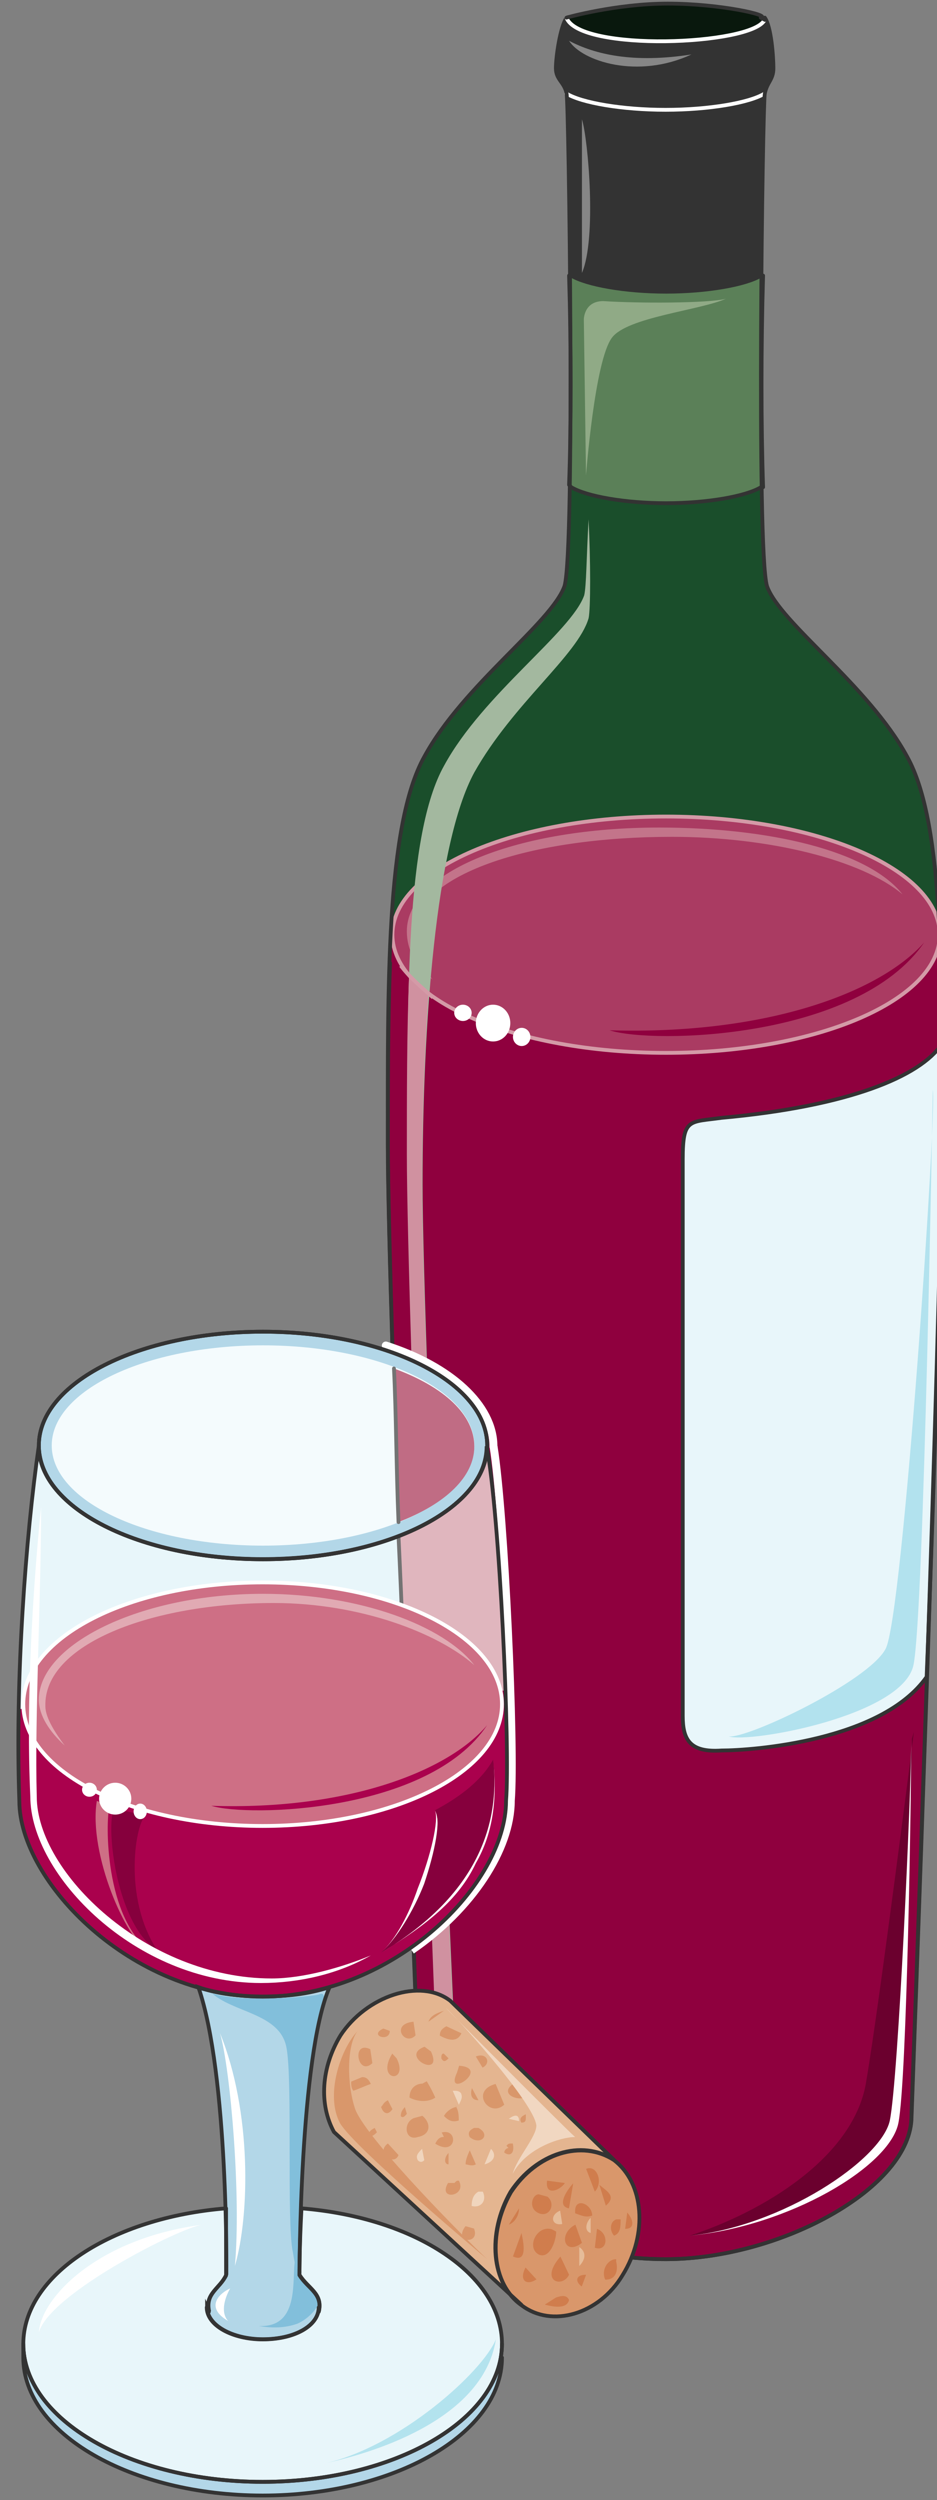 <svg xmlns="http://www.w3.org/2000/svg" version="1.0" viewBox="0 0 197.669 526.942"><rect x="0" y="0" width="197.669" height="526.942" fill="#808080" stroke="none"/><defs><clipPath clipPathUnits="userSpaceOnUse" id="a"><path d="M2.798-.16h197.4V527.2H2.799z"/></clipPath></defs><path d="M140.435 476.151c24.105 0 51.828-15.03 51.828-30.061 0 0 6.357-171.716 6.357-204.696 0-32.98.9-67.42-7.276-81.97-8.175-15.032-26.804-28.124-29.542-35.899-2.279-7.755-.9-101.858-.46-103.797.46-2.418 1.82-2.898 1.82-5.337 0-2.418-.44-8.714-1.82-10.673-.9 5.836-39.076 7.775-41.814 0-1.36 1.959-2.26 8.255-2.26 10.673 0 2.439 1.82 2.919 2.26 5.337.46 1.939 1.818 96.042-.44 103.797-2.739 7.775-21.367 20.867-29.542 35.898-8.195 14.552-7.736 48.99-7.736 81.97s6.816 204.697 6.816 204.697c0 17.949 27.723 30.061 51.809 30.061z" fill="#1a4e2b" fill-rule="evenodd"/><path d="m198.68 196.241-.46.5c0 14.071-25.904 25.224-57.745 25.224-30.442 0-55.447-10.193-57.725-23.285l-.46-.48c-.46 12.113-.46 30.062-.46 43.174 0 32.98 6.836 204.716 6.836 204.716 0 17.949 27.723 30.061 51.809 30.061 24.105 0 51.828-15.03 51.828-30.061 0 0 6.377-171.736 6.377-204.716 0-13.112.44-33 0-45.133z" fill="#8f003e" fill-rule="evenodd"/><path d="M150.909 85.748c3.617-.98 6.795-2.438 9.514-4.857 0-28.143.92-60.184.92-61.143.439-2.438 1.798-2.918 1.798-5.337 0-2.438-.44-8.734-1.799-10.693-.92 5.836-39.016 7.775-41.734 0-1.36 1.959-2.28 8.255-2.28 10.693 0 2.419 1.82 2.899 2.28 5.337 0 .96.46 26.204.46 51.429 2.258 1.459 4.976 2.918 8.154 4.857 7.256 3.398 13.612 11.153 22.687 9.714z" fill="#333" fill-rule="evenodd"/><path d="M160.543 102.678h.44c-.44-13.092-.44-29.562 0-44.593h-.44c-3.198 1.939-11.373 3.398-20.028 3.398-8.635 0-16.81-1.46-20.008-3.398h-.46c.46 15.03.46 31.5 0 44.113l.46.48c3.198 1.939 11.373 3.378 20.008 3.378 8.655 0 16.83-1.44 20.028-3.378z" fill="#5b8058" fill-rule="evenodd"/><path d="M161.382 4.177c-2.738 5.357-39.156 6.816-41.894-.48 0 0 10.473-2.937 21.407-2.937 10.933 0 21.846 2.438 19.588 2.938l.9.48z" fill="#09180d" fill-rule="evenodd"/><path d="M152.228 235.597c26.863-2.438 41.894-8.734 46.452-15.53.44 8.255 0 12.612 0 21.347 0 15.99-1.38 66.92-3.198 112.012-9.555 13.572-36.878 15.51-43.254 15.51-6.816.48-8.195-2.418-8.195-7.275V244.31c0-8.714 1.379-7.754 8.195-8.714z" fill="#e8f6fa" fill-rule="evenodd"/><path d="M82.79 197c0-13.751 25.844-24.904 57.725-24.904 31.88 0 57.725 11.153 57.725 24.905 0 13.771-25.844 24.905-57.725 24.905-31.88 0-57.725-11.134-57.725-24.905z" fill="#aa3b62" fill-rule="evenodd"/><path d="M86.747 197.74c0-13.592 25.465-21.367 55.007-21.367 20.468 0 40.016 4.857 48.65 12.133-7.255-9.235-28.182-14.092-51.368-14.092-29.562 0-53.208 9.235-53.208 21.867 0 3.898 1.819 7.296 5.457 10.194-1.82-2.419-4.078-6.296-4.538-8.735z" fill="#c3748a" fill-rule="evenodd"/><path d="M192.363 366.478c0 11.633-1.818 71.756-3.637 80.97-1.84 8.736-23.226 21.808-43.254 23.746 15.03-4.837 35.059-16.47 37.337-32.96 2.719-15.99 9.994-73.215 9.994-73.215z" fill="#6b002e" fill-rule="evenodd"/><path d="M192.243 366.458c0 10.673-2.718 71.776-4.537 80.511-1.819 8.235-22.706 22.287-42.234 24.225 20.907-1.938 42.234-14.53 44.053-23.745 1.819-9.215 2.718-69.838 2.718-80.991z" fill="#fff" fill-rule="evenodd"/><path d="M196.78 229.74s-1.818 110.534-4.077 121.207c-2.258 10.654-34.459 16.47-38.996 15.031 4.097.48 29.482-11.633 33.1-18.429 3.638-6.296 10.873-113.43 9.974-117.808z" fill="#b2e2ee" fill-rule="evenodd"/><path d="M127.263 63.462c-4.098 0-4.098 3.857-4.098 3.857l.46 32.9s1.819-24.185 5.457-29.022c3.178-4.358 18.628-5.797 24.065-8.235-3.618.98-18.609.98-25.884.5z" fill="#90aa86" fill-rule="evenodd"/><path d="M122.766 57.525v-32.38c1.339 4.357 3.118 25.145 0 32.38zm23.106-46.052c-12.233 1.919-20.388 0-25.825-2.878 2.719 4.317 14.511 8.155 25.825 2.878z" fill="#868686" fill-rule="evenodd"/><path d="M119.488 19.708c3.198 1.979 11.832 3.438 20.907 3.438 9.094 0 17.73-1.46 20.907-3.438" fill="none" stroke="#fff" stroke-width=".8" stroke-linecap="round" stroke-linejoin="round"/><path clip-path="url(#a)" d="M82.79 197c0-13.751 25.844-24.904 57.725-24.904 31.88 0 57.725 11.153 57.725 24.905 0 13.771-25.844 24.905-57.725 24.905-31.88 0-57.725-11.134-57.725-24.905" fill="none" stroke="#d49aa7" stroke-width=".8" stroke-miterlimit="8"/><path clip-path="url(#a)" d="M140.435 476.151c24.105 0 51.828-15.03 51.828-30.061 0 0 6.357-171.716 6.357-204.696 0-32.98.9-67.42-7.276-81.97-8.175-15.032-26.804-28.124-29.542-35.899-2.279-7.755-.9-101.858-.46-103.797.46-2.418 1.82-2.898 1.82-5.337 0-2.418-.44-8.714-1.82-10.673-.9 5.836-39.076 7.775-41.814 0-1.36 1.959-2.26 8.255-2.26 10.673 0 2.439 1.82 2.919 2.26 5.337.46 1.939 1.818 96.042-.44 103.797-2.739 7.775-21.367 20.867-29.542 35.898-8.195 14.552-7.736 48.99-7.736 81.97s6.816 204.697 6.816 204.697c0 17.949 27.723 30.061 51.809 30.061" fill="none" stroke="#333" stroke-width=".8" stroke-linecap="round" stroke-linejoin="round" stroke-miterlimit="10"/><path d="M160.543 102.678h.44c-.44-13.092-.44-29.562 0-44.593h-.44c-3.198 1.939-11.373 3.398-20.028 3.398-8.635 0-16.81-1.46-20.008-3.398h-.46c.46 15.03.46 31.5 0 44.113l.46.48c3.198 1.939 11.373 3.378 20.008 3.378 8.655 0 16.83-1.44 20.028-3.378" fill="none" stroke="#333" stroke-width=".8" stroke-linecap="round" stroke-linejoin="round" stroke-miterlimit="10"/><path d="M161.302 4.217c-2.718 5.337-39.076 6.776-41.814-.5" fill="none" stroke="#fff" stroke-width=".8" stroke-linecap="round" stroke-linejoin="round" stroke-miterlimit="10"/><path d="M119.488 3.718S129.96.76 140.895.76c10.933 0 21.846 2.458 19.588 2.958l.9.48M82.29 202.957c-.46 12.133-.46 25.245-.46 38.337 0 33 6.836 204.776 6.836 204.776 0 17.969 27.723 30.081 51.809 30.081 0 0 0 0 0 0 24.105 0 51.828-15.03 51.828-30.081 0 0 6.377-171.776 6.377-204.776 0-13.092.44-26.204 0-38.337" fill="none" stroke="#333" stroke-width=".8" stroke-linecap="round" stroke-linejoin="round" stroke-miterlimit="10"/><path d="M152.228 235.597c26.863-2.438 41.894-8.734 46.452-15.53.44 8.255 0 12.612 0 21.347 0 15.99-1.38 66.92-3.198 112.012-9.555 13.572-36.878 15.51-43.254 15.51-6.816.48-8.195-2.418-8.195-7.275V244.31c0-8.714 1.379-7.754 8.195-8.714" fill="none" stroke="#333" stroke-width=".8" stroke-linecap="round" stroke-linejoin="round" stroke-miterlimit="10"/><path d="M124.165 130.321c.44-1.939.44-12.133 0-20.867-.46 8.255-.46 14.071-.92 16.01-2.718 7.755-21.367 20.847-29.542 35.878-8.195 14.551-7.735 48.99-7.735 81.97s6.816 204.637 6.816 204.637c0 8.255 5.456 15.05 14.091 20.367-4.997-4.357-9.994-11.633-9.994-17.45 0 0-7.735-168.277-7.735-201.257 0-33.46 2.738-71.777 10.913-86.808 8.195-14.55 21.827-24.725 24.106-32.48zm0-24.265v3.398-3.398z" fill="#a3b89f" fill-rule="evenodd"/><path d="M86.288 205.915c-.46 11.653-.46 24.745-.46 37.358 0 32.98 6.836 204.676 6.836 204.676 0 8.255 5.477 15.05 14.111 20.367-4.997-4.357-10.014-11.633-10.014-17.45 0 0-7.735-168.297-7.735-201.297 0-13.092.46-27.144 1.36-40.256-1.36-.96-2.72-2.418-4.098-3.398z" fill="#d091a0" fill-rule="evenodd"/><path d="M84.549 203.517c1.819 2.398 4.077 4.317 6.796 6.716" fill="none" stroke="#d49aa7" stroke-width=".8" stroke-miterlimit="8"/><path d="M8.195 304.655c0-13.232 21.187-23.985 47.291-23.985 26.125 0 47.292 10.753 47.292 23.985 0 13.252-21.167 23.986-47.292 23.986-26.104 0-47.291-10.734-47.291-23.986z" fill="#e8f6fa" fill-rule="evenodd"/><path d="M4.078 379.57c0 16.99 23.625 41.255 51.328 41.255 27.724 0 51.35-23.766 51.35-41.255.899-11.153-1.36-60.663-4.098-74.755 0 13.112-20.888 23.786-47.252 23.786-25.884 0-47.231-10.674-47.231-23.786-2.738 18.949-5.017 49.03-4.097 74.755z" fill="#e8f6fa" fill-rule="evenodd"/><path d="M87.247 410.111c11.793-8.734 19.508-20.847 19.508-30.561.9-11.153-1.359-60.663-4.077-74.735 0 7.776-7.256 14.571-18.609 18.929 1.38 30.082 2.279 62.602 3.178 86.367z" fill="#e0b6be" fill-rule="evenodd"/><path d="M8.195 304.655c0-13.232 21.187-23.985 47.291-23.985 26.125 0 47.292 10.753 47.292 23.985 0 13.252-21.167 23.986-47.292 23.986-26.104 0-47.291-10.734-47.291-23.986z" fill="#b3d7e8" fill-rule="evenodd"/><path d="M10.913 304.655c0-11.653 19.968-21.107 44.573-21.107 24.625 0 44.573 9.454 44.573 21.107 0 11.673-19.948 21.108-44.573 21.108-24.605 0-44.573-9.435-44.573-21.108z" fill="#f4fbfd" fill-rule="evenodd"/><path d="M84.03 320.806c10.093-3.858 16.03-9.655 16.03-15.93 0-6.777-6.397-12.573-16.95-16.45.46 9.673.46 20.787.92 32.38z" fill="#c06c84" fill-rule="evenodd"/><path d="M84.069 323.764c1.42 30.082 2.359 62.582 3.278 86.347M83.11 288.425c.48 9.674.48 20.788.959 32.38" fill="none" stroke="#737373" stroke-width=".8" stroke-linecap="round" stroke-linejoin="round" stroke-miterlimit="10"/><path d="M4.038 379.59c0 16.99 23.665 41.235 51.428 41.235 27.764 0 51.43-23.766 51.43-41.235.439-3.878 0-12.612 0-23.286L4.037 360.202v19.388z" fill="#aa014d" fill-rule="evenodd"/><path d="M4.917 359.182c0-14.171 22.606-25.664 50.49-25.664 27.903 0 50.489 11.493 50.489 25.664 0 14.192-22.586 25.665-50.49 25.665-27.883 0-50.489-11.473-50.489-25.665z" fill="#ce6f85" fill-rule="evenodd"/><path d="M9.574 359.662c-.46-13.072 22.287-21.807 48.191-21.807 18.209 0 34.579 6.316 42.294 13.092-6.356-8.235-24.085-15.03-44.553-15.03-25.924 0-47.311 10.673-47.311 22.306 0 3.378 2.279 6.776 5.457 9.674-1.82-2.418-4.078-5.796-4.078-8.235z" fill="#e1aab3" fill-rule="evenodd"/><path d="M105.896 496.899c0 15.99-22.706 29.062-50.49 29.062-27.743 0-50.489-13.072-50.489-29.062v-2.918c0 15.99 22.746 29.102 50.49 29.102 27.783 0 50.489-13.112 50.489-29.102zM47.751 479.45s.46-42.195-5.896-60.624c4.097 1.46 9.074 1.959 13.611 1.959 4.997 0 9.535-.5 14.052-1.959-6.336 14.551-6.336 60.623-6.336 60.623 1.819 2.919 4.977 3.878 4.077 7.756v-.96c0 3.878-4.997 6.776-11.793 6.776-6.356 0-11.792-2.898-11.792-6.776l.46.96c-.9-3.878 2.258-4.837 3.617-7.756z" fill="#b3d7e8" fill-rule="evenodd"/><path d="M63.601 465.438c-.44 8.235-.44 14.071-.44 14.071 1.8 2.919 4.998 3.878 4.078 7.756v-.96c0 3.838-4.997 6.756-11.833 6.756-6.356 0-11.792-2.918-11.792-6.756l.44.96c-.92-3.878 2.278-4.837 3.637-7.756v-14.071c-24.105 1.959-42.774 14.071-42.774 28.583 0 15.99 22.746 29.062 50.49 29.062 27.783 0 50.489-13.072 50.489-29.062 0-14.512-18.19-26.624-42.295-28.583z" fill="#e8f6fa" fill-rule="evenodd"/><path d="M131.32 479.55c5.437-8.755 4.538-19.429-1.798-24.286-6.796-4.377-16.31-1.459-21.747 6.796-4.997 8.735-4.078 19.428 2.258 23.806 6.336 4.837 16.31 1.938 21.287-6.317z" fill="#d9976b" fill-rule="evenodd"/><path d="M129.482 455.184c-6.796-4.377-16.33-1.459-21.787 6.796-4.997 8.735-4.078 19.408 2.278 23.766l-39.516-36.398c-3.178-5.817-2.718-13.592 1.38-20.368 5.436-8.255 16.79-12.153 23.145-7.296l34.5 33.5z" fill="#e4b590" fill-rule="evenodd"/><path d="M91.744 381.569c.92 1.939-.9 9.674-3.617 16.45-1.82 5.317-4.558 10.633-7.736 13.532 3.178-2.899 6.816-8.215 9.095-14.012 2.718-6.776 3.618-13.552 2.258-15.97z" fill="#fff" fill-rule="evenodd"/><path d="M104.037 370.855c.9 7.756-1.36 15.031-4.997 21.327-3.638 7.276-9.554 14.052-18.649 19.369 9.554-5.797 16.37-11.134 20.008-18.889 3.638-6.296 4.537-13.552 3.638-21.807z" fill="#fff" fill-rule="evenodd"/><path d="M104.037 370.855c.9 8.255.9 26.164-23.646 40.696 3.198-2.899 6.836-8.715 9.095-14.532 2.278-6.776 3.638-13.551 2.278-15.49 4.538-2.419 9.555-5.817 12.273-10.674zM33.14 410.99c-7.296-11.112-4.557-27.063-2.279-28.522-1.359 0-5.476-.96-6.836-1.459-1.838 4.837.9 25.165 9.115 29.982z" fill="#86003d" fill-rule="evenodd"/><path d="M44.573 380.59c7.735 2.418 45.932 1.458 58.205-17.01-8.175 9.714-29.542 17.989-58.205 17.01z" fill="#aa014d" fill-rule="evenodd"/><path d="M128.602 217.148c9.095 2.919 52.288 1.96 66.36-18.508-9.534 10.713-33.62 19.488-66.36 18.508z" fill="#8f003e" fill-rule="evenodd"/><path d="m20.428 379.57 2.758.98c-.92 1.938-1.38 22.346 7.795 30.121-4.117-1.439-12.392-19.908-10.553-31.101z" fill="#ce6f85" fill-rule="evenodd"/><path d="M46.412 428.5c2.239 7.796 4.477 34.52 3.138 49.09 3.138-10.693 3.578-32.56-3.138-49.09zM8.195 491.582c.46-7.236 12.273-19.808 34.54-22.706-4.538.5-32.261 14.511-34.54 22.706z" fill="#fff" fill-rule="evenodd"/><path d="M68.239 519.245c9.094-1.939 33.66-8.734 36.378-26.224-2.719 6.816-20.448 22.826-36.378 26.224z" fill="#b3e3ee" fill-rule="evenodd"/><path d="M48.13 489.184c-4.996-2.939-1.818-5.877.44-6.876-.899 1.479-2.258 4.917-.44 6.876z" fill="#fff" fill-rule="evenodd"/><path d="M44.013 419.886c5.937 2.418 21.407.959 23.246.48 2.259-.98.44 2.917-.46 8.734-.919 6.296-4.557 31.021-3.198 49.93-.46 0-.899 1.439-1.818-4.378-1.36-5.816 0-36.358-1.36-43.134-1.379-7.275-11.393-7.275-15.95-11.632z" fill="#82bfdb" fill-rule="evenodd"/><path d="M54.567 490.223c2.738.48 5.457.48 8.175-.48 2.279-.98 4.537-3.398 4.537-4.857 0-2.898-4.537-1.939-4.977-8.735-.92 3.398 1.36 14.552-7.735 14.072z" fill="#82bfdb" fill-rule="evenodd"/><path d="M74.075 438.734c0 .48 0 1.44.48 1.919 1.379-.48 2.298-.96 3.678-1.44-.46-.959-.92-1.438-1.84-1.438zm8.675-5.916c-3.638 5.916 3.638 6.396.92 1zm6.816-1.439c-5.497 1.998 4.097 6.955 1.359.999zm-2.339-5.277c-4.997.48-1.819 5.277.44 2.878zm6.936.959c-.92.5-1.38 1-1.38 1.979 1.84.98 3.659 1.46 4.558-.5zm-.5-3.278c-1.399.48-2.798.94-3.278 2.319zm2.739 13.052c-2.739 5.817 7.255-.96.46-1.459zm-2.779-4.017c-.52 0-.52.5-.52 1 .52.998 1.02.499 1.52 0zm-4.517 6.336c-1.36 0-2.718.98-2.718 2.938 1.819.96 4.077.96 5.436 0-.44-.98-.9-1.959-1.799-3.438zm-7.276 3.498c-.959.48-.959.94-1.439 1.419.48 1.399 1.44 1.859 2.399.46zm-3.717-10.754c-4.038-1.959-2.679 5.877.44 2.938zm2.758-4.358c-3.198 1.48 1.36 2.96 1.36.5zm6.396 18.89c-2.318.999-1.839 4.936.92 3.957 2.758-.5 2.758-2.958.919-4.457zm9.075-2.34c-.88 0-2.219.94-2.679 1.88.9.94 1.8 1.399 3.118.94 0-.94 0-2.36-.88-3.299zm3.218-3.997c-.46 1.54 0 2.559 1.379 2.559zm.82-6.656c2.358-.94 3.277 1.42 1.418 2.339zm4.177 5.777c-5.457 1.459-1.36 7.275 1.819 4.377zm-9.934 14.551c-.96.96-.96 2.399 0 2.399zm-.1 6.316c-2.299 3.838 4.097 2.878 2.278-.48-.46 0-.46 0-.92.48zM100 448.488c-.92.48-1.38.96-.92 1.919 2.299 1.919 4.577-.48 1.839-1.919zm7.275 4.238c-.44 0-.9.48-.9.959 1.36.96 2.24 0 1.8-1.919-.9 0-.9 0-1.34.48zm6.835-2.319c-.459-4.477 6.337.48.46.48zm-3.177-4.797c-.96.44-1.44.88-.96 1.759.96 0 .96-.44.96-1.32zm-2.719-6.396c-2.718 1.979.46 3.438 2.279 2.958.44-1.48-.46-1.959-1.36-2.458zm-14.571 11.173c-.9 0-1.359.48-1.819 1.42 4.518 2.837 4.957-3.319 1.36-2.36zm5.457 2.818c-.44 1-.88 1.98-.88 2.959.44 0 1.3.48 2.16 0zm-17.27-1.439c-2.718 1.959 1.34 4.877 2.239 2.439zm-2.778-3.278c-.92.46-1.38.92-1.38 1.84.92 0 1.38-.46 1.84-.92zm6.356-4.398c-.42.48-.86.96-.86 1.92.44.48.86 0 1.28-.48zM98.2 469.196c-2.698 3.498 3.139 3.997 1.8.5z" fill="#d9976b" fill-rule="evenodd"/><path d="M113.651 462.48c-1.379 0-2.318 2.978 0 3.977 2.299.98 3.678-1.978 1.839-3.478zm2.779 7.375c-3.199-.98-5.497 3.878-2.739 5.337 2.279.96 3.638-2.918 3.638-4.857zm4.896-3.877c0-2.939 3.598-1.46 3.598.979-1.339.48-2.238 0-3.598-.48zm-.399-5.817c-1.34 1.44-3.598 4.797-.9 5.277zm5.516.319c1.8 1.48 3.598 2.46 1.36 4.398zm-5.057 8.396c-3.737 1.919-2.338 6.716 1.38 3.838zm4.558.879c2.658 1 2.218 4.957-.46 3.978zm-7.716 5.837c-4.577 5.277.46 6.716 1.82 3.837zm-7.355 2.318c-1.38 2.499 0 3.998 2.298 2.499zm-.86-7.275c.44 1.979 1.32 6.396-1.799 4.937zm-.519-5.197c0 1.479-.86 2.958-2.159 3.438zm5.916-5.837c-.48 3.438 2.818 1.98 3.758.5zm8.235-2.478c2.299-.96 3.678 2.878 1.839 4.797zm8.675 9.194c1.299 1.48 1.719 3.438-.44 3.438zm-2.319 1.44c-1.399.5-1.399 2.458-.46 3.437 1.38-.48 1.38-1.958 1.38-3.437zm-.02 8.394c-1.839 0-3.218 2.399-2.298 4.318 2.298 0 2.758-1.919 2.298-3.838zm-6.336 3.279c-2.319 0-2.319 1.499-.92 2.478zm-8.715 6.296c1.88.5 4.658.979 5.117-.98-.46-1-1.379-1-2.778-.5z" fill="#d07d4d" fill-rule="evenodd"/><path d="M103.577 452.886c1.36 1.419.46 2.818-1.359 3.278zm-2.658 9.034c-.94.52-1.42 1.52-1.42 3.018 1.88.5 3.279-1 2.36-3.018zm-11.873-9.034c-.92.959-1.38 1.439-.92 2.398.46.48.92.48 1.38 0zm6.456-12.233c.88 0 1.3 0 1.74.5.419.979 0 1.479-.44 2.458zm11.833 5.917c1.3-.96 2.159-.96 2.159.48zm5.896-2.959c-.46 1.42-.46 2.818.46 3.758.46 0 .92-.46.92-.94z" fill="#f0d5bd" fill-rule="evenodd"/><path d="M118.168 465.918c-2.278.94-1.819 3.278.44 2.818zm4.038 7.675c1.44 1 1.44 2.498 0 3.998zm2.398-6.156c-.959.92-1.439 2.758 0 3.198z" fill="#e6bc99" fill-rule="evenodd"/><path d="M75.414 428.1c-3.657 3.898-6.856 13.592-3.657 19.429 3.198 5.337 31.02 28.622 31.02 28.622-3.177-2.898-25.084-24.745-27.822-31.54-1.82-5.337-1.82-13.592.46-16.51z" fill="#d9976b" fill-rule="evenodd"/><path d="M94.063 423.224s24.545 24.764 27.263 27.183c-3.178 0-10.433 2.419-13.172 7.755.92-3.378 4.997-7.755 4.997-10.174-.44-4.857-17.709-23.785-19.088-24.764z" fill="#f1d7c1" fill-rule="evenodd"/><path d="M86.827 411.03c12.733-8.714 20.928-21.326 20.928-31.5.9-11.153-1.36-60.603-3.638-74.675" fill="none" stroke="#fff" stroke-width="1.679" stroke-miterlimit="8"/><path d="M104.097 304.855c0-8.694-9.075-16.91-22.706-21.267" fill="none" stroke="#fff" stroke-width="1.679" stroke-linecap="round" stroke-linejoin="round" stroke-miterlimit="10"/><path d="M8.195 304.655c0-13.232 21.187-23.985 47.291-23.985 26.125 0 47.292 10.753 47.292 23.985 0 13.252-21.167 23.986-47.292 23.986-26.104 0-47.291-10.734-47.291-23.986" fill="none" stroke="#333" stroke-width=".8" stroke-miterlimit="8"/><path clip-path="url(#a)" d="M4.078 379.57c0 16.99 23.625 41.255 51.328 41.255 27.724 0 51.35-23.766 51.35-41.255.899-11.153-1.36-60.663-4.098-74.755 0 13.112-20.888 23.786-47.252 23.786-25.884 0-47.231-10.674-47.231-23.786-2.738 18.949-5.017 49.03-4.097 74.755" fill="none" stroke="#333" stroke-width=".8" stroke-miterlimit="8"/><path d="M8.195 304.655c0-13.232 21.187-23.985 47.291-23.985 26.125 0 47.292 10.753 47.292 23.985 0 13.252-21.167 23.986-47.292 23.986-26.104 0-47.291-10.734-47.291-23.986" fill="none" stroke="#333" stroke-width=".8" stroke-linecap="round" stroke-linejoin="round" stroke-miterlimit="10"/><path d="M4.917 359.182c0-14.171 22.606-25.664 50.49-25.664 27.903 0 50.489 11.493 50.489 25.664 0 14.192-22.586 25.665-50.49 25.665-27.883 0-50.489-11.473-50.489-25.665" fill="none" stroke="#fff" stroke-width=".8" stroke-linecap="round" stroke-linejoin="round" stroke-miterlimit="10"/><path d="M105.896 496.899c0 15.99-22.706 29.062-50.49 29.062-27.743 0-50.489-13.072-50.489-29.062v-2.918c0 15.99 22.746 29.102 50.49 29.102 27.783 0 50.489-13.112 50.489-29.102" fill="none" stroke="#333" stroke-width=".8" stroke-linecap="round" stroke-linejoin="round" stroke-miterlimit="10"/><path d="M47.751 479.45s.46-42.195-5.896-60.624c4.097 1.46 9.074 1.959 13.611 1.959 4.997 0 9.535-.5 14.052-1.959-6.336 14.551-6.336 60.623-6.336 60.623 1.819 2.919 4.977 3.878 4.077 7.756v-.96c0 3.878-4.997 6.776-11.793 6.776-6.356 0-11.792-2.898-11.792-6.776l.46.96c-.9-3.878 2.258-4.837 3.617-7.756" fill="none" stroke="#333" stroke-width=".8" stroke-miterlimit="8"/><path d="M63.601 465.438c-.44 8.235-.44 14.071-.44 14.071 1.8 2.919 4.998 3.878 4.078 7.756v-.96c0 3.838-4.997 6.756-11.833 6.756-6.356 0-11.792-2.918-11.792-6.756l.44.96c-.92-3.878 2.278-4.837 3.637-7.756v-14.071c-24.105 1.959-42.774 14.071-42.774 28.583 0 15.99 22.746 29.062 50.49 29.062 27.783 0 50.489-13.072 50.489-29.062 0-14.512-18.19-26.624-42.295-28.583m67.719 14.112c5.437-8.755 4.538-19.429-1.798-24.286-6.796-4.377-16.31-1.459-21.747 6.796-4.997 8.735-4.078 19.428 2.258 23.806 6.336 4.837 16.31 1.938 21.287-6.317" fill="none" stroke="#333" stroke-width=".8" stroke-linecap="round" stroke-linejoin="round" stroke-miterlimit="10"/><path d="M129.482 455.184c-6.796-4.377-16.33-1.459-21.787 6.796-4.997 8.735-4.078 19.408 2.278 23.766l-39.516-36.398c-3.178-5.817-2.718-13.592 1.38-20.368 5.436-8.255 16.79-12.153 23.145-7.296l34.5 33.5z" fill="none" stroke="#333" stroke-width=".8" stroke-linecap="round" stroke-linejoin="round" stroke-miterlimit="10"/><path d="M7.755 378.67c-.46-16.99.92-42.214.92-61.142-1.82 17.949-3.198 41.235-2.279 61.142 0 16.49 22.287 39.277 48.65 39.277 8.196 0 16.37-1.94 23.187-5.817-5.897 2.439-14.092 4.857-20.908 4.857-26.384 0-49.57-22.326-49.57-38.317z" fill="#fff" fill-rule="evenodd"/><path d="M20.907 379.09c0-1.839 1.54-3.358 3.398-3.358 1.88 0 3.398 1.52 3.398 3.358 0 1.86-1.519 3.358-3.398 3.358-1.859 0-3.398-1.499-3.398-3.358zm7.276 2.679c0-.9.64-1.64 1.4-1.64.779 0 1.398.74 1.398 1.64 0 .92-.62 1.639-1.399 1.639-.76 0-1.4-.72-1.4-1.64zm-10.873-4.558c0-.8.7-1.479 1.559-1.479.879 0 1.559.68 1.559 1.48 0 .819-.68 1.478-1.56 1.478-.859 0-1.558-.66-1.558-1.479zm83.07-161.581c0-2.14 1.638-3.878 3.637-3.878 2.019 0 3.638 1.739 3.638 3.877 0 2.159-1.62 3.878-3.638 3.878-1.999 0-3.638-1.719-3.638-3.878zm7.834 2.918c0-1.06.84-1.92 1.84-1.92 1.019 0 1.838.86 1.838 1.92 0 1.059-.82 1.918-1.839 1.918-1 0-1.839-.86-1.839-1.918zm-12.392-5.078c0-.939.84-1.718 1.839-1.718 1.02 0 1.839.78 1.839 1.719 0 .959-.82 1.719-1.84 1.719-.999 0-1.838-.76-1.838-1.72z" fill="#fff" fill-rule="evenodd"/></svg>